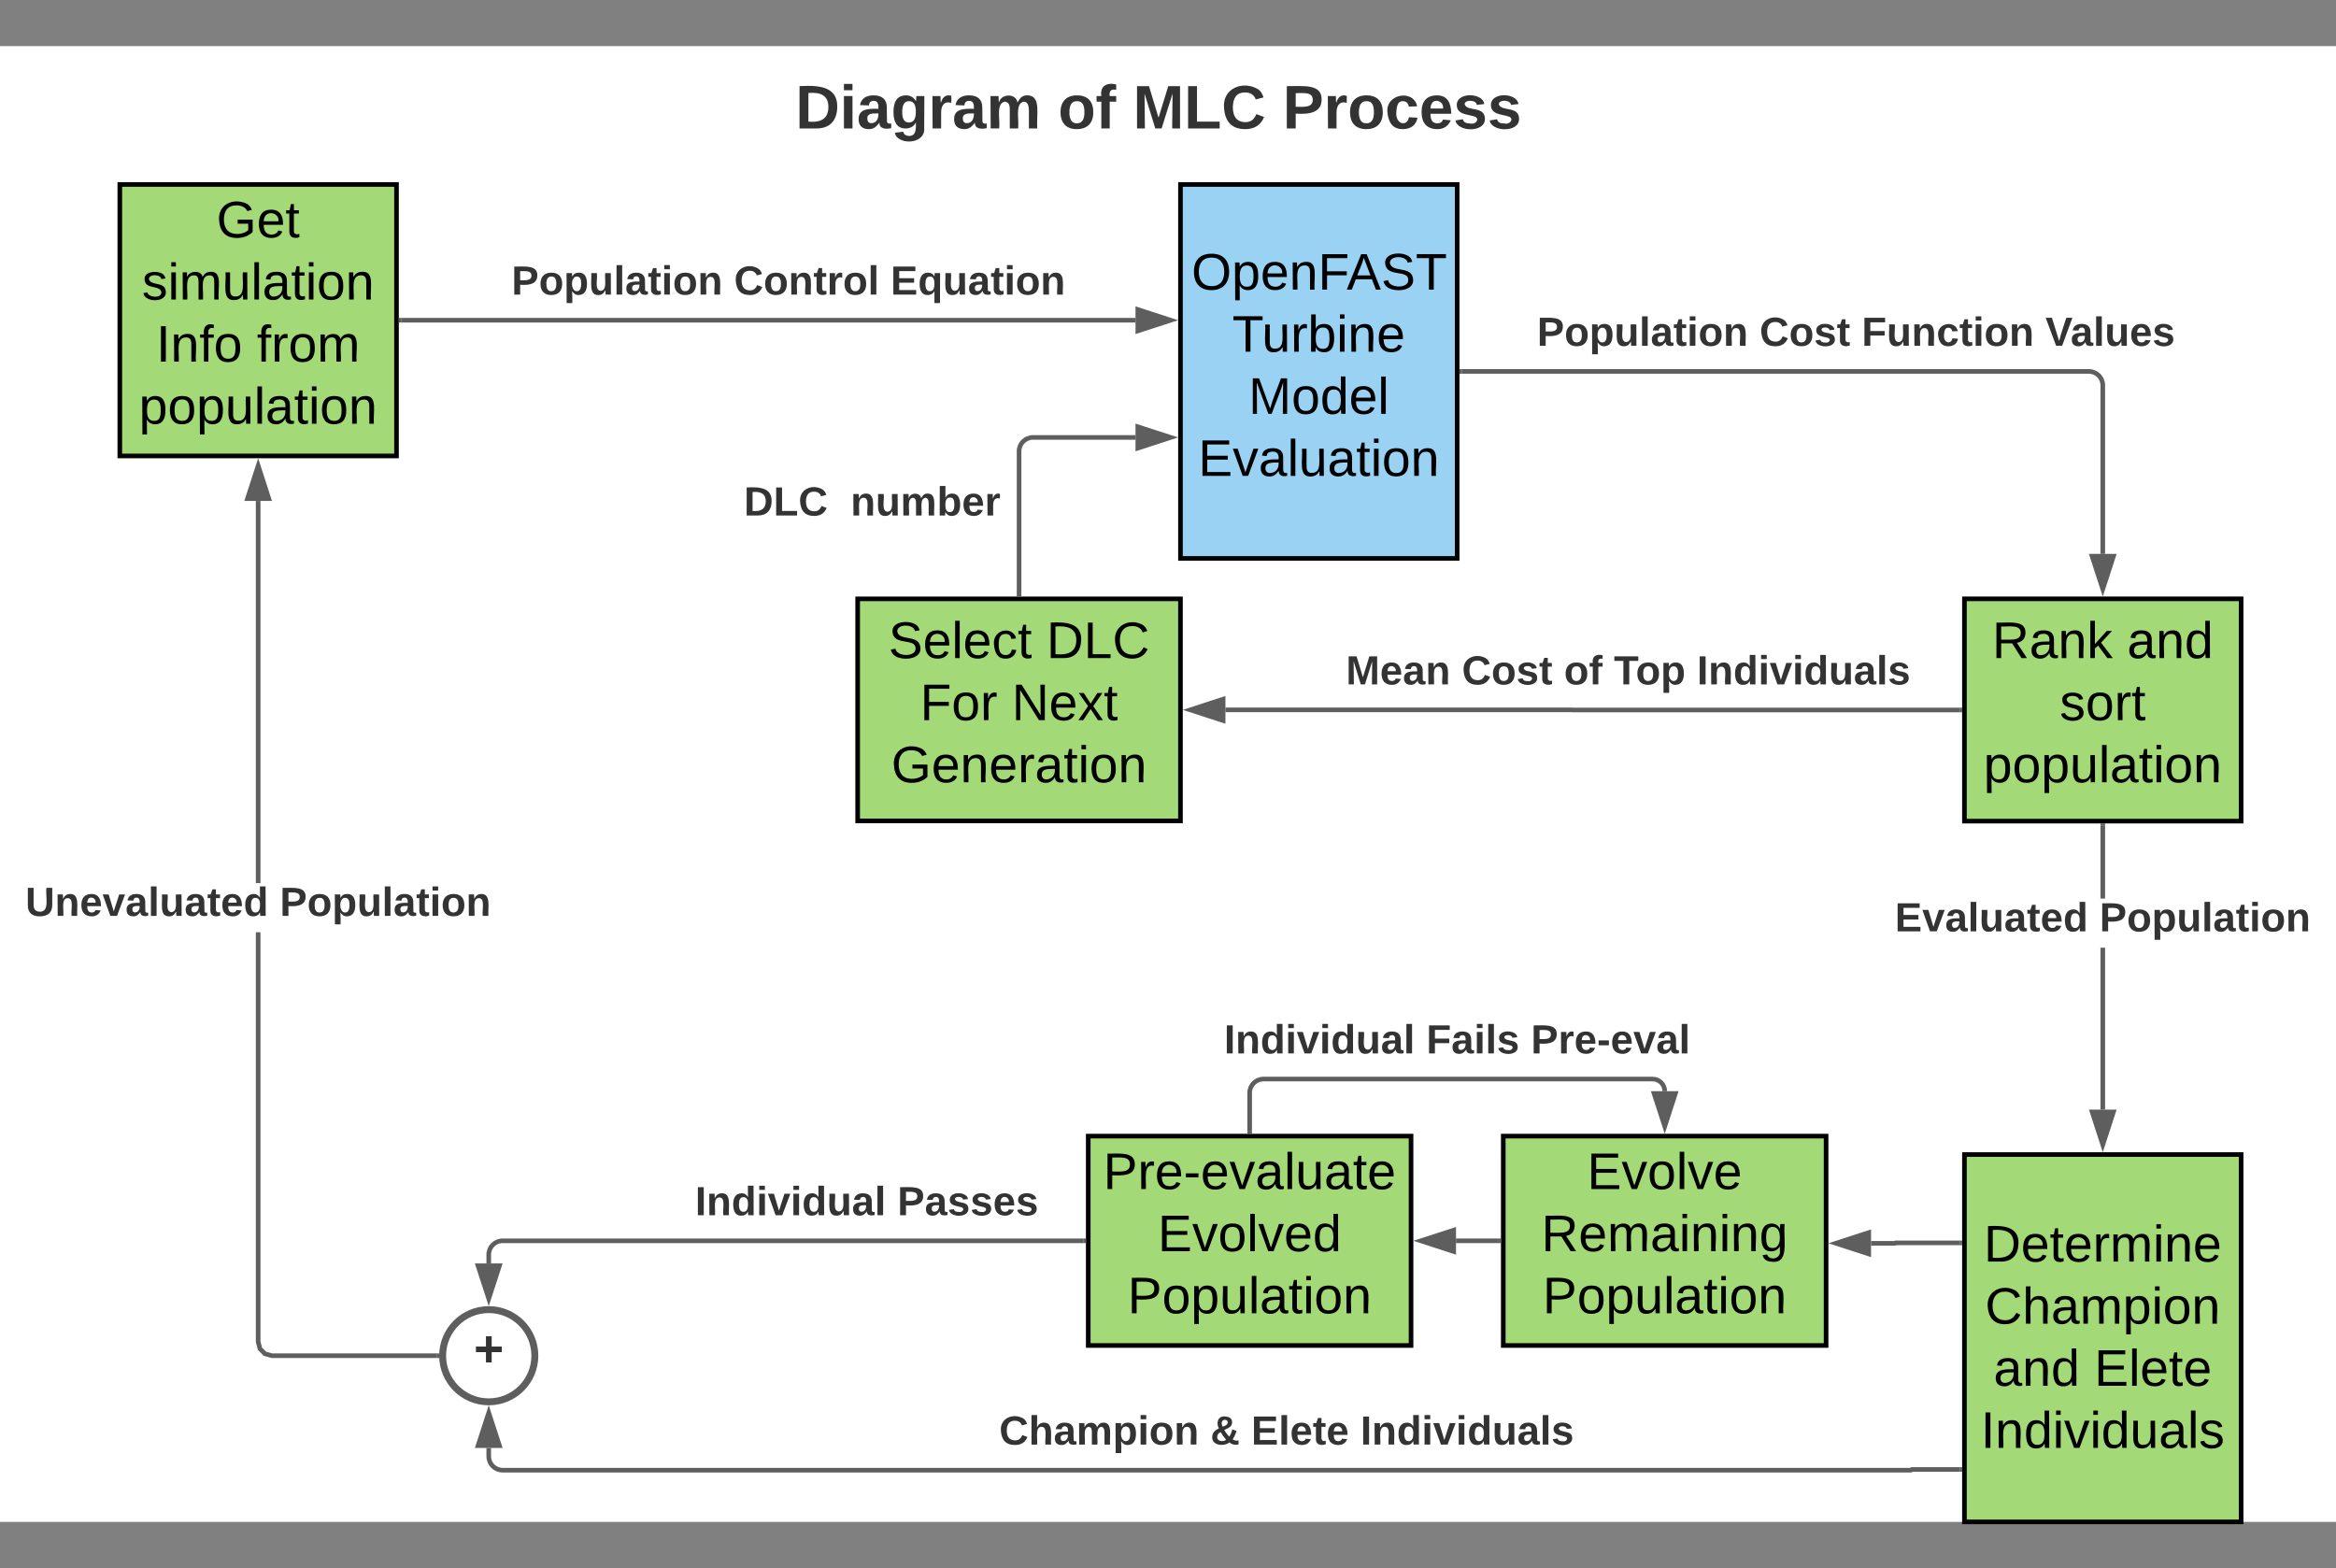 <svg xmlns="http://www.w3.org/2000/svg" xmlns:xlink="http://www.w3.org/1999/xlink" xmlns:lucid="lucid" width="1013.11" height="680"><rect width="100%" height="100%" fill="#808080" stroke="none"/><g transform="translate(-58.037 20)" lucid:page-tab-id="3d7PfR4NDRsu"><path d="M0 0h1120v640H0z" fill="#fff"/><path d="M710 472.7h140v90.8H710z" stroke="#000" stroke-width="2" fill="#a3d977"/><use xlink:href="#a" transform="matrix(1,0,0,1,715,477.714) translate(31.365 17.956)"/><use xlink:href="#b" transform="matrix(1,0,0,1,715,477.714) translate(11.507 44.889)"/><use xlink:href="#c" transform="matrix(1,0,0,1,715,477.714) translate(12.069 71.822)"/><path d="M430 239.7h140V336H430z" stroke="#000" stroke-width="2" fill="#a3d977"/><use xlink:href="#d" transform="matrix(1,0,0,1,435,244.714) translate(8.359 20.674)"/><use xlink:href="#e" transform="matrix(1,0,0,1,435,244.714) translate(76.877 20.674)"/><use xlink:href="#f" transform="matrix(1,0,0,1,435,244.714) translate(22.075 47.608)"/><use xlink:href="#g" transform="matrix(1,0,0,1,435,244.714) translate(61.852 47.608)"/><use xlink:href="#h" transform="matrix(1,0,0,1,435,244.714) translate(9.575 74.541)"/><path d="M910 239.7h120v96.4H910z" stroke="#000" stroke-width="2" fill="#a3d977"/><use xlink:href="#i" transform="matrix(1,0,0,1,915,244.714) translate(7.025 20.674)"/><use xlink:href="#j" transform="matrix(1,0,0,1,915,244.714) translate(65.568 20.674)"/><use xlink:href="#k" transform="matrix(1,0,0,1,915,244.714) translate(36.327 47.608)"/><use xlink:href="#l" transform="matrix(1,0,0,1,915,244.714) translate(3.315 74.541)"/><path d="M570 60h120v162.17H570z" stroke="#000" stroke-width="2" fill="#99d2f2"/><use xlink:href="#m" transform="matrix(1,0,0,1,575,65) translate(-0.207 40.589)"/><use xlink:href="#n" transform="matrix(1,0,0,1,575,65) translate(17.468 67.522)"/><use xlink:href="#o" transform="matrix(1,0,0,1,575,65) translate(24.513 94.456)"/><use xlink:href="#p" transform="matrix(1,0,0,1,575,65) translate(2.692 121.389)"/><path d="M110 60h120v117.73H110z" stroke="#000" stroke-width="2" fill="#a3d977"/><use xlink:href="#q" transform="matrix(1,0,0,1,115,65) translate(36.92 17.956)"/><use xlink:href="#r" transform="matrix(1,0,0,1,115,65) translate(4.625 44.889)"/><use xlink:href="#s" transform="matrix(1,0,0,1,115,65) translate(10.797 71.822)"/><use xlink:href="#t" transform="matrix(1,0,0,1,115,65) translate(54.439 71.822)"/><use xlink:href="#l" transform="matrix(1,0,0,1,115,65) translate(3.315 98.756)"/><path d="M530 472.7h140v90.8H530z" stroke="#000" stroke-width="2" fill="#a3d977"/><use xlink:href="#u" transform="matrix(1,0,0,1,535,477.714) translate(1.501 17.956)"/><use xlink:href="#v" transform="matrix(1,0,0,1,535,477.714) translate(25.13 44.889)"/><use xlink:href="#c" transform="matrix(1,0,0,1,535,477.714) translate(12.069 71.822)"/><path d="M692 141.08h272c3.3 0 6 2.7 6 6v73.13" stroke="#5e5e5e" stroke-width="2" fill="none"/><path d="M692.03 142.08H691v-2h1.03z" fill="#5e5e5e"/><path d="M970 235.48l-4.64-14.27h9.28z" stroke="#5e5e5e" stroke-width="2" fill="#5e5e5e"/><use xlink:href="#w" transform="matrix(1,0,0,1,724.665,115.752) translate(0 14.222)"/><use xlink:href="#x" transform="matrix(1,0,0,1,724.665,115.752) translate(96.494 14.222)"/><use xlink:href="#y" transform="matrix(1,0,0,1,724.665,115.752) translate(140.79 14.222)"/><use xlink:href="#z" transform="matrix(1,0,0,1,724.665,115.752) translate(220.494 14.222)"/><path d="M908 287.9H740.03c-.02 0-.03 0-.03-.02s0-.03-.03-.03H589.5" stroke="#5e5e5e" stroke-width="2" fill="none"/><path d="M909 288.9h-1.03v-2H909z" fill="#5e5e5e"/><path d="M574.24 287.85l14.26-4.64v9.28z" stroke="#5e5e5e" stroke-width="2" fill="#5e5e5e"/><use xlink:href="#A" transform="matrix(1,0,0,1,641.773,262.581) translate(0 14.222)"/><use xlink:href="#x" transform="matrix(1,0,0,1,641.773,262.581) translate(50.272 14.222)"/><use xlink:href="#B" transform="matrix(1,0,0,1,641.773,262.581) translate(94.568 14.222)"/><use xlink:href="#C" transform="matrix(1,0,0,1,641.773,262.581) translate(116.198 14.222)"/><use xlink:href="#D" transform="matrix(1,0,0,1,641.773,262.581) translate(152.247 14.222)"/><path d="M500 237.7v-62c0-3.3 2.7-6 6-6h44.5" stroke="#5e5e5e" stroke-width="2" fill="none"/><path d="M501 238.7h-2v-1h2z" fill="#5e5e5e"/><path d="M565.76 169.7l-14.26 4.65v-9.27z" stroke="#5e5e5e" stroke-width="2" fill="#5e5e5e"/><use xlink:href="#E" transform="matrix(1,0,0,1,380.691,189.333) translate(0 14.222)"/><use xlink:href="#F" transform="matrix(1,0,0,1,380.691,189.333) translate(46.272 14.222)"/><path d="M600 470.7v-16.75c0-3.32 2.7-6 6-6h168.76c2.9 0 5.27 2.35 5.27 5.26" stroke="#5e5e5e" stroke-width="2" fill="none"/><path d="M601 471.7h-2v-1h2z" fill="#5e5e5e"/><path d="M780.03 468.48l-4.64-14.27h9.26z" stroke="#5e5e5e" stroke-width="2" fill="#5e5e5e"/><use xlink:href="#G" transform="matrix(1,0,0,1,588.928,422.612) translate(0 14.222)"/><use xlink:href="#H" transform="matrix(1,0,0,1,588.928,422.612) translate(87.704 14.222)"/><use xlink:href="#I" transform="matrix(1,0,0,1,588.928,422.612) translate(133.086 14.222)"/><path d="M708 518.1h-18.5" stroke="#5e5e5e" stroke-width="2" fill="none"/><path d="M709 519.1h-1.03v-2H709z" fill="#5e5e5e"/><path d="M674.24 518.1l14.26-4.62v9.27z" stroke="#5e5e5e" stroke-width="2" fill="#5e5e5e"/><path d="M528 518.1H276c-3.3 0-6 2.7-6 6v3.83" stroke="#5e5e5e" stroke-width="2" fill="none"/><path d="M529 519.1h-1.03v-2H529z" fill="#5e5e5e"/><path d="M270 543.2l-4.64-14.27h9.28z" stroke="#5e5e5e" stroke-width="2" fill="#5e5e5e"/><use xlink:href="#G" transform="matrix(1,0,0,1,359.531,492.781) translate(0 14.222)"/><use xlink:href="#J" transform="matrix(1,0,0,1,359.531,492.781) translate(87.704 14.222)"/><path d="M910 480.7h120V640H910z" stroke="#000" stroke-width="2" fill="#a3d977"/><g><use xlink:href="#K" transform="matrix(1,0,0,1,915,485.714) translate(3.378 41.393)"/><use xlink:href="#L" transform="matrix(1,0,0,1,915,485.714) translate(3.97 68.326)"/><use xlink:href="#M" transform="matrix(1,0,0,1,915,485.714) translate(7.648 95.26)"/><use xlink:href="#N" transform="matrix(1,0,0,1,915,485.714) translate(51.29 95.26)"/><use xlink:href="#O" transform="matrix(1,0,0,1,915,485.714) translate(2.1 122.193)"/></g><path d="M971 461.2h-2V391h2zm0-91.52h-2V338.1h2z" fill="#5e5e5e"/><path d="M971 338.14h-2v-1.03h2zM970 476.48l-4.64-14.27h9.28z" fill="#5e5e5e"/><path d="M970 479.7l-6-18.5h12zm-3.26-16.5l3.26 10.04 3.26-10.03z" fill="#5e5e5e"/><g><use xlink:href="#P" transform="matrix(1,0,0,1,879.852,369.679) translate(0 14.222)"/><use xlink:href="#Q" transform="matrix(1,0,0,1,879.852,369.679) translate(88.741 14.222)"/></g><path d="M908 519h-27.9c-.06 0-.1.03-.1.08s-.04.1-.1.1h-10.4" stroke="#5e5e5e" stroke-width="2" fill="none"/><path d="M909 520h-1.03v-2H909z" fill="#5e5e5e"/><path d="M854.24 519.17l14.26-4.63v9.27z" stroke="#5e5e5e" stroke-width="2" fill="#5e5e5e"/><path d="M908 617.26h-20.84c-.1 0-.16.07-.16.16 0 .1-.07.16-.16.16H276c-3.3 0-6-2.7-6-6v-3.64" stroke="#5e5e5e" stroke-width="2" fill="none"/><path d="M909 618.26h-1.03v-2H909z" fill="#5e5e5e"/><path d="M270 592.67l4.64 14.27h-9.28z" stroke="#5e5e5e" stroke-width="2" fill="#5e5e5e"/><g><use xlink:href="#R" transform="matrix(1,0,0,1,491.379,592.245) translate(0 14.222)"/><use xlink:href="#S" transform="matrix(1,0,0,1,491.379,592.245) translate(91.605 14.222)"/><use xlink:href="#T" transform="matrix(1,0,0,1,491.379,592.245) translate(109.333 14.222)"/><use xlink:href="#D" transform="matrix(1,0,0,1,491.379,592.245) translate(156.691 14.222)"/></g><path d="M290 567.94c0 11.04-8.95 20-20 20s-20-8.96-20-20c0-11.05 8.95-20 20-20s20 8.95 20 20z" stroke="#5e5e5e" stroke-width="3" fill="#fff"/><g><use xlink:href="#U" transform="matrix(1,0,0,1,255,552.936) translate(8.524 19.653)"/></g><path d="M171 561.8l.7 2.65 1.8 1.77 2.63.72h71.37v2h-71.63l-3.42-.93-2.53-2.52-.92-3.4V384.3h2zm0-198.82h-2V197.24h2z" fill="#5e5e5e"/><path d="M248.5 567.87l.03 1.07h-1.06v-2h1.14zM174.64 196.24h-9.28l4.64-14.27z" fill="#5e5e5e"/><path d="M176 197.24h-12l6-18.5zm-9.26-2h6.52L170 185.2z" fill="#5e5e5e"/><g><use xlink:href="#V" transform="matrix(1,0,0,1,69.037,362.976) translate(0 14.222)"/><use xlink:href="#Q" transform="matrix(1,0,0,1,69.037,362.976) translate(110.37 14.222)"/></g><path d="M232 118.87h318.5" stroke="#5e5e5e" stroke-width="2" fill="none"/><path d="M232.03 119.87H231v-2h1.03z" fill="#5e5e5e"/><path d="M565.76 118.87l-14.26 4.63v-9.27z" stroke="#5e5e5e" stroke-width="2" fill="#5e5e5e"/><g><use xlink:href="#w" transform="matrix(1,0,0,1,279.901,93.533) translate(0 14.222)"/><use xlink:href="#W" transform="matrix(1,0,0,1,279.901,93.533) translate(96.494 14.222)"/><use xlink:href="#X" transform="matrix(1,0,0,1,279.901,93.533) translate(164.395 14.222)"/></g><path d="M140 6c0-3.3 2.7-6 6-6h828c3.3 0 6 2.7 6 6v48c0 3.3-2.7 6-6 6H146c-3.3 0-6-2.7-6-6z" stroke="#000" stroke-opacity="0" stroke-width="3" fill="#fff" fill-opacity="0"/><g><use xlink:href="#Y" transform="matrix(1,0,0,1,145,5) translate(258.019 30.708)"/><use xlink:href="#Z" transform="matrix(1,0,0,1,145,5) translate(371.944 30.708)"/><use xlink:href="#aa" transform="matrix(1,0,0,1,145,5) translate(404.389 30.708)"/><use xlink:href="#ab" transform="matrix(1,0,0,1,145,5) translate(469.352 30.708)"/></g><defs><path d="M30 0v-248h187v28H63v79h144v27H63v87h162V0H30" id="ac"/><path d="M108 0H70L1-190h34L89-25l56-165h34" id="ad"/><path d="M100-194c62-1 85 37 85 99 1 63-27 99-86 99S16-35 15-95c0-66 28-99 85-99zM99-20c44 1 53-31 53-75 0-43-8-75-51-75s-53 32-53 75 10 74 51 75" id="ae"/><path d="M24 0v-261h32V0H24" id="af"/><path d="M100-194c63 0 86 42 84 106H49c0 40 14 67 53 68 26 1 43-12 49-29l28 8c-11 28-37 45-77 45C44 4 14-33 15-96c1-61 26-98 85-98zm52 81c6-60-76-77-97-28-3 7-6 17-6 28h103" id="ag"/><g id="a"><use transform="matrix(0.062,0,0,0.062,0,0)" xlink:href="#ac"/><use transform="matrix(0.062,0,0,0.062,14.963,0)" xlink:href="#ad"/><use transform="matrix(0.062,0,0,0.062,26.185,0)" xlink:href="#ae"/><use transform="matrix(0.062,0,0,0.062,38.654,0)" xlink:href="#af"/><use transform="matrix(0.062,0,0,0.062,43.58,0)" xlink:href="#ad"/><use transform="matrix(0.062,0,0,0.062,54.802,0)" xlink:href="#ag"/></g><path d="M233-177c-1 41-23 64-60 70L243 0h-38l-65-103H63V0H30v-248c88 3 205-21 203 71zM63-129c60-2 137 13 137-47 0-61-80-42-137-45v92" id="ah"/><path d="M210-169c-67 3-38 105-44 169h-31v-121c0-29-5-50-35-48C34-165 62-65 56 0H25l-1-190h30c1 10-1 24 2 32 10-44 99-50 107 0 11-21 27-35 58-36 85-2 47 119 55 194h-31v-121c0-29-5-49-35-48" id="ai"/><path d="M141-36C126-15 110 5 73 4 37 3 15-17 15-53c-1-64 63-63 125-63 3-35-9-54-41-54-24 1-41 7-42 31l-33-3c5-37 33-52 76-52 45 0 72 20 72 64v82c-1 20 7 32 28 27v20c-31 9-61-2-59-35zM48-53c0 20 12 33 32 33 41-3 63-29 60-74-43 2-92-5-92 41" id="aj"/><path d="M24-231v-30h32v30H24zM24 0v-190h32V0H24" id="ak"/><path d="M117-194c89-4 53 116 60 194h-32v-121c0-31-8-49-39-48C34-167 62-67 57 0H25l-1-190h30c1 10-1 24 2 32 11-22 29-35 61-36" id="al"/><path d="M177-190C167-65 218 103 67 71c-23-6-38-20-44-43l32-5c15 47 100 32 89-28v-30C133-14 115 1 83 1 29 1 15-40 15-95c0-56 16-97 71-98 29-1 48 16 59 35 1-10 0-23 2-32h30zM94-22c36 0 50-32 50-73 0-42-14-75-50-75-39 0-46 34-46 75s6 73 46 73" id="am"/><g id="b"><use transform="matrix(0.062,0,0,0.062,0,0)" xlink:href="#ah"/><use transform="matrix(0.062,0,0,0.062,16.148,0)" xlink:href="#ag"/><use transform="matrix(0.062,0,0,0.062,28.617,0)" xlink:href="#ai"/><use transform="matrix(0.062,0,0,0.062,47.258,0)" xlink:href="#aj"/><use transform="matrix(0.062,0,0,0.062,59.727,0)" xlink:href="#ak"/><use transform="matrix(0.062,0,0,0.062,64.652,0)" xlink:href="#al"/><use transform="matrix(0.062,0,0,0.062,77.122,0)" xlink:href="#ak"/><use transform="matrix(0.062,0,0,0.062,82.047,0)" xlink:href="#al"/><use transform="matrix(0.062,0,0,0.062,94.516,0)" xlink:href="#am"/></g><path d="M30-248c87 1 191-15 191 75 0 78-77 80-158 76V0H30v-248zm33 125c57 0 124 11 124-50 0-59-68-47-124-48v98" id="an"/><path d="M115-194c55 1 70 41 70 98S169 2 115 4C84 4 66-9 55-30l1 105H24l-1-265h31l2 30c10-21 28-34 59-34zm-8 174c40 0 45-34 45-75s-6-73-45-74c-42 0-51 32-51 76 0 43 10 73 51 73" id="ao"/><path d="M84 4C-5 8 30-112 23-190h32v120c0 31 7 50 39 49 72-2 45-101 50-169h31l1 190h-30c-1-10 1-25-2-33-11 22-28 36-60 37" id="ap"/><path d="M59-47c-2 24 18 29 38 22v24C64 9 27 4 27-40v-127H5v-23h24l9-43h21v43h35v23H59v120" id="aq"/><g id="c"><use transform="matrix(0.062,0,0,0.062,0,0)" xlink:href="#an"/><use transform="matrix(0.062,0,0,0.062,14.963,0)" xlink:href="#ae"/><use transform="matrix(0.062,0,0,0.062,27.432,0)" xlink:href="#ao"/><use transform="matrix(0.062,0,0,0.062,39.901,0)" xlink:href="#ap"/><use transform="matrix(0.062,0,0,0.062,52.37,0)" xlink:href="#af"/><use transform="matrix(0.062,0,0,0.062,57.296,0)" xlink:href="#aj"/><use transform="matrix(0.062,0,0,0.062,69.765,0)" xlink:href="#aq"/><use transform="matrix(0.062,0,0,0.062,75.999,0)" xlink:href="#ak"/><use transform="matrix(0.062,0,0,0.062,80.925,0)" xlink:href="#ae"/><use transform="matrix(0.062,0,0,0.062,93.394,0)" xlink:href="#al"/></g><path d="M185-189c-5-48-123-54-124 2 14 75 158 14 163 119 3 78-121 87-175 55-17-10-28-26-33-46l33-7c5 56 141 63 141-1 0-78-155-14-162-118-5-82 145-84 179-34 5 7 8 16 11 25" id="ar"/><path d="M96-169c-40 0-48 33-48 73s9 75 48 75c24 0 41-14 43-38l32 2c-6 37-31 61-74 61-59 0-76-41-82-99-10-93 101-131 147-64 4 7 5 14 7 22l-32 3c-4-21-16-35-41-35" id="as"/><g id="d"><use transform="matrix(0.062,0,0,0.062,0,0)" xlink:href="#ar"/><use transform="matrix(0.062,0,0,0.062,14.963,0)" xlink:href="#ag"/><use transform="matrix(0.062,0,0,0.062,27.432,0)" xlink:href="#af"/><use transform="matrix(0.062,0,0,0.062,32.357,0)" xlink:href="#ag"/><use transform="matrix(0.062,0,0,0.062,44.827,0)" xlink:href="#as"/><use transform="matrix(0.062,0,0,0.062,56.049,0)" xlink:href="#aq"/></g><path d="M30-248c118-7 216 8 213 122C240-48 200 0 122 0H30v-248zM63-27c89 8 146-16 146-99s-60-101-146-95v194" id="at"/><path d="M30 0v-248h33v221h125V0H30" id="au"/><path d="M212-179c-10-28-35-45-73-45-59 0-87 40-87 99 0 60 29 101 89 101 43 0 62-24 78-52l27 14C228-24 195 4 139 4 59 4 22-46 18-125c-6-104 99-153 187-111 19 9 31 26 39 46" id="av"/><g id="e"><use transform="matrix(0.062,0,0,0.062,0,0)" xlink:href="#at"/><use transform="matrix(0.062,0,0,0.062,16.148,0)" xlink:href="#au"/><use transform="matrix(0.062,0,0,0.062,28.617,0)" xlink:href="#av"/></g><path d="M63-220v92h138v28H63V0H30v-248h175v28H63" id="aw"/><path d="M114-163C36-179 61-72 57 0H25l-1-190h30c1 12-1 29 2 39 6-27 23-49 58-41v29" id="ax"/><g id="f"><use transform="matrix(0.062,0,0,0.062,0,0)" xlink:href="#aw"/><use transform="matrix(0.062,0,0,0.062,13.654,0)" xlink:href="#ae"/><use transform="matrix(0.062,0,0,0.062,26.123,0)" xlink:href="#ax"/></g><path d="M190 0L58-211 59 0H30v-248h39L202-35l-2-213h31V0h-41" id="ay"/><path d="M141 0L90-78 38 0H4l68-98-65-92h35l48 74 47-74h35l-64 92 68 98h-35" id="az"/><g id="g"><use transform="matrix(0.062,0,0,0.062,0,0)" xlink:href="#ay"/><use transform="matrix(0.062,0,0,0.062,16.148,0)" xlink:href="#ag"/><use transform="matrix(0.062,0,0,0.062,28.617,0)" xlink:href="#az"/><use transform="matrix(0.062,0,0,0.062,39.839,0)" xlink:href="#aq"/></g><path d="M143 4C61 4 22-44 18-125c-5-107 100-154 193-111 17 8 29 25 37 43l-32 9c-13-25-37-40-76-40-61 0-88 39-88 99 0 61 29 100 91 101 35 0 62-11 79-27v-45h-74v-28h105v86C228-13 192 4 143 4" id="aA"/><g id="h"><use transform="matrix(0.062,0,0,0.062,0,0)" xlink:href="#aA"/><use transform="matrix(0.062,0,0,0.062,17.457,0)" xlink:href="#ag"/><use transform="matrix(0.062,0,0,0.062,29.926,0)" xlink:href="#al"/><use transform="matrix(0.062,0,0,0.062,42.395,0)" xlink:href="#ag"/><use transform="matrix(0.062,0,0,0.062,54.864,0)" xlink:href="#ax"/><use transform="matrix(0.062,0,0,0.062,62.283,0)" xlink:href="#aj"/><use transform="matrix(0.062,0,0,0.062,74.752,0)" xlink:href="#aq"/><use transform="matrix(0.062,0,0,0.062,80.987,0)" xlink:href="#ak"/><use transform="matrix(0.062,0,0,0.062,85.912,0)" xlink:href="#ae"/><use transform="matrix(0.062,0,0,0.062,98.381,0)" xlink:href="#al"/></g><path d="M143 0L79-87 56-68V0H24v-261h32v163l83-92h37l-77 82L181 0h-38" id="aB"/><g id="i"><use transform="matrix(0.062,0,0,0.062,0,0)" xlink:href="#ah"/><use transform="matrix(0.062,0,0,0.062,16.148,0)" xlink:href="#aj"/><use transform="matrix(0.062,0,0,0.062,28.617,0)" xlink:href="#al"/><use transform="matrix(0.062,0,0,0.062,41.086,0)" xlink:href="#aB"/></g><path d="M85-194c31 0 48 13 60 33l-1-100h32l1 261h-30c-2-10 0-23-3-31C134-8 116 4 85 4 32 4 16-35 15-94c0-66 23-100 70-100zm9 24c-40 0-46 34-46 75 0 40 6 74 45 74 42 0 51-32 51-76 0-42-9-74-50-73" id="aC"/><g id="j"><use transform="matrix(0.062,0,0,0.062,0,0)" xlink:href="#aj"/><use transform="matrix(0.062,0,0,0.062,12.469,0)" xlink:href="#al"/><use transform="matrix(0.062,0,0,0.062,24.938,0)" xlink:href="#aC"/></g><path d="M135-143c-3-34-86-38-87 0 15 53 115 12 119 90S17 21 10-45l28-5c4 36 97 45 98 0-10-56-113-15-118-90-4-57 82-63 122-42 12 7 21 19 24 35" id="aD"/><g id="k"><use transform="matrix(0.062,0,0,0.062,0,0)" xlink:href="#aD"/><use transform="matrix(0.062,0,0,0.062,11.222,0)" xlink:href="#ae"/><use transform="matrix(0.062,0,0,0.062,23.691,0)" xlink:href="#ax"/><use transform="matrix(0.062,0,0,0.062,31.11,0)" xlink:href="#aq"/></g><g id="l"><use transform="matrix(0.062,0,0,0.062,0,0)" xlink:href="#ao"/><use transform="matrix(0.062,0,0,0.062,12.469,0)" xlink:href="#ae"/><use transform="matrix(0.062,0,0,0.062,24.938,0)" xlink:href="#ao"/><use transform="matrix(0.062,0,0,0.062,37.407,0)" xlink:href="#ap"/><use transform="matrix(0.062,0,0,0.062,49.877,0)" xlink:href="#af"/><use transform="matrix(0.062,0,0,0.062,54.802,0)" xlink:href="#aj"/><use transform="matrix(0.062,0,0,0.062,67.271,0)" xlink:href="#aq"/><use transform="matrix(0.062,0,0,0.062,73.506,0)" xlink:href="#ak"/><use transform="matrix(0.062,0,0,0.062,78.431,0)" xlink:href="#ae"/><use transform="matrix(0.062,0,0,0.062,90.9,0)" xlink:href="#al"/></g><path d="M140-251c81 0 123 46 123 126C263-46 219 4 140 4 59 4 17-45 17-125s42-126 123-126zm0 227c63 0 89-41 89-101s-29-99-89-99c-61 0-89 39-89 99S79-25 140-24" id="aE"/><path d="M205 0l-28-72H64L36 0H1l101-248h38L239 0h-34zm-38-99l-47-123c-12 45-31 82-46 123h93" id="aF"/><path d="M127-220V0H93v-220H8v-28h204v28h-85" id="aG"/><g id="m"><use transform="matrix(0.062,0,0,0.062,0,0)" xlink:href="#aE"/><use transform="matrix(0.062,0,0,0.062,17.457,0)" xlink:href="#ao"/><use transform="matrix(0.062,0,0,0.062,29.926,0)" xlink:href="#ag"/><use transform="matrix(0.062,0,0,0.062,42.395,0)" xlink:href="#al"/><use transform="matrix(0.062,0,0,0.062,54.864,0)" xlink:href="#aw"/><use transform="matrix(0.062,0,0,0.062,67.271,0)" xlink:href="#aF"/><use transform="matrix(0.062,0,0,0.062,82.234,0)" xlink:href="#ar"/><use transform="matrix(0.062,0,0,0.062,97.197,0)" xlink:href="#aG"/></g><path d="M115-194c53 0 69 39 70 98 0 66-23 100-70 100C84 3 66-7 56-30L54 0H23l1-261h32v101c10-23 28-34 59-34zm-8 174c40 0 45-34 45-75 0-40-5-75-45-74-42 0-51 32-51 76 0 43 10 73 51 73" id="aH"/><g id="n"><use transform="matrix(0.062,0,0,0.062,0,0)" xlink:href="#aG"/><use transform="matrix(0.062,0,0,0.062,12.843,0)" xlink:href="#ap"/><use transform="matrix(0.062,0,0,0.062,25.312,0)" xlink:href="#ax"/><use transform="matrix(0.062,0,0,0.062,32.731,0)" xlink:href="#aH"/><use transform="matrix(0.062,0,0,0.062,45.201,0)" xlink:href="#ak"/><use transform="matrix(0.062,0,0,0.062,50.126,0)" xlink:href="#al"/><use transform="matrix(0.062,0,0,0.062,62.595,0)" xlink:href="#ag"/></g><path d="M240 0l2-218c-23 76-54 145-80 218h-23L58-218 59 0H30v-248h44l77 211c21-75 51-140 76-211h43V0h-30" id="aI"/><g id="o"><use transform="matrix(0.062,0,0,0.062,0,0)" xlink:href="#aI"/><use transform="matrix(0.062,0,0,0.062,18.641,0)" xlink:href="#ae"/><use transform="matrix(0.062,0,0,0.062,31.11,0)" xlink:href="#aC"/><use transform="matrix(0.062,0,0,0.062,43.58,0)" xlink:href="#ag"/><use transform="matrix(0.062,0,0,0.062,56.049,0)" xlink:href="#af"/></g><g id="p"><use transform="matrix(0.062,0,0,0.062,0,0)" xlink:href="#ac"/><use transform="matrix(0.062,0,0,0.062,14.963,0)" xlink:href="#ad"/><use transform="matrix(0.062,0,0,0.062,26.185,0)" xlink:href="#aj"/><use transform="matrix(0.062,0,0,0.062,38.654,0)" xlink:href="#af"/><use transform="matrix(0.062,0,0,0.062,43.58,0)" xlink:href="#ap"/><use transform="matrix(0.062,0,0,0.062,56.049,0)" xlink:href="#aj"/><use transform="matrix(0.062,0,0,0.062,68.518,0)" xlink:href="#aq"/><use transform="matrix(0.062,0,0,0.062,74.752,0)" xlink:href="#ak"/><use transform="matrix(0.062,0,0,0.062,79.678,0)" xlink:href="#ae"/><use transform="matrix(0.062,0,0,0.062,92.147,0)" xlink:href="#al"/></g><g id="q"><use transform="matrix(0.062,0,0,0.062,0,0)" xlink:href="#aA"/><use transform="matrix(0.062,0,0,0.062,17.457,0)" xlink:href="#ag"/><use transform="matrix(0.062,0,0,0.062,29.926,0)" xlink:href="#aq"/></g><g id="r"><use transform="matrix(0.062,0,0,0.062,0,0)" xlink:href="#aD"/><use transform="matrix(0.062,0,0,0.062,11.222,0)" xlink:href="#ak"/><use transform="matrix(0.062,0,0,0.062,16.148,0)" xlink:href="#ai"/><use transform="matrix(0.062,0,0,0.062,34.789,0)" xlink:href="#ap"/><use transform="matrix(0.062,0,0,0.062,47.258,0)" xlink:href="#af"/><use transform="matrix(0.062,0,0,0.062,52.183,0)" xlink:href="#aj"/><use transform="matrix(0.062,0,0,0.062,64.652,0)" xlink:href="#aq"/><use transform="matrix(0.062,0,0,0.062,70.887,0)" xlink:href="#ak"/><use transform="matrix(0.062,0,0,0.062,75.812,0)" xlink:href="#ae"/><use transform="matrix(0.062,0,0,0.062,88.281,0)" xlink:href="#al"/></g><path d="M33 0v-248h34V0H33" id="aJ"/><path d="M101-234c-31-9-42 10-38 44h38v23H63V0H32v-167H5v-23h27c-7-52 17-82 69-68v24" id="aK"/><g id="s"><use transform="matrix(0.062,0,0,0.062,0,0)" xlink:href="#aJ"/><use transform="matrix(0.062,0,0,0.062,6.235,0)" xlink:href="#al"/><use transform="matrix(0.062,0,0,0.062,18.704,0)" xlink:href="#aK"/><use transform="matrix(0.062,0,0,0.062,24.938,0)" xlink:href="#ae"/></g><g id="t"><use transform="matrix(0.062,0,0,0.062,0,0)" xlink:href="#aK"/><use transform="matrix(0.062,0,0,0.062,6.235,0)" xlink:href="#ax"/><use transform="matrix(0.062,0,0,0.062,13.654,0)" xlink:href="#ae"/><use transform="matrix(0.062,0,0,0.062,26.123,0)" xlink:href="#ai"/></g><path d="M16-82v-28h88v28H16" id="aL"/><g id="u"><use transform="matrix(0.062,0,0,0.062,0,0)" xlink:href="#an"/><use transform="matrix(0.062,0,0,0.062,14.963,0)" xlink:href="#ax"/><use transform="matrix(0.062,0,0,0.062,22.382,0)" xlink:href="#ag"/><use transform="matrix(0.062,0,0,0.062,34.851,0)" xlink:href="#aL"/><use transform="matrix(0.062,0,0,0.062,42.27,0)" xlink:href="#ag"/><use transform="matrix(0.062,0,0,0.062,54.74,0)" xlink:href="#ad"/><use transform="matrix(0.062,0,0,0.062,65.962,0)" xlink:href="#aj"/><use transform="matrix(0.062,0,0,0.062,78.431,0)" xlink:href="#af"/><use transform="matrix(0.062,0,0,0.062,83.356,0)" xlink:href="#ap"/><use transform="matrix(0.062,0,0,0.062,95.825,0)" xlink:href="#aj"/><use transform="matrix(0.062,0,0,0.062,108.294,0)" xlink:href="#aq"/><use transform="matrix(0.062,0,0,0.062,114.529,0)" xlink:href="#ag"/></g><g id="v"><use transform="matrix(0.062,0,0,0.062,0,0)" xlink:href="#ac"/><use transform="matrix(0.062,0,0,0.062,14.963,0)" xlink:href="#ad"/><use transform="matrix(0.062,0,0,0.062,26.185,0)" xlink:href="#ae"/><use transform="matrix(0.062,0,0,0.062,38.654,0)" xlink:href="#af"/><use transform="matrix(0.062,0,0,0.062,43.58,0)" xlink:href="#ad"/><use transform="matrix(0.062,0,0,0.062,54.802,0)" xlink:href="#ag"/><use transform="matrix(0.062,0,0,0.062,67.271,0)" xlink:href="#aC"/></g><path fill="#333" d="M24-248c93 1 206-16 204 79-1 75-69 88-152 82V0H24v-248zm52 121c47 0 100 7 100-41 0-47-54-39-100-39v80" id="aM"/><path fill="#333" d="M110-194c64 0 96 36 96 99 0 64-35 99-97 99-61 0-95-36-95-99 0-62 34-99 96-99zm-1 164c35 0 45-28 45-65 0-40-10-65-43-65-34 0-45 26-45 65 0 36 10 65 43 65" id="aN"/><path fill="#333" d="M135-194c53 0 70 44 70 98 0 56-19 98-73 100-31 1-45-17-59-34 3 33 2 69 2 105H25l-1-265h48c2 10 0 23 3 31 11-24 29-35 60-35zM114-30c33 0 39-31 40-66 0-38-9-64-40-64-56 0-55 130 0 130" id="aO"/><path fill="#333" d="M85 4C-2 5 27-109 22-190h50c7 57-23 150 33 157 60-5 35-97 40-157h50l1 190h-47c-2-12 1-28-3-38-12 25-28 42-61 42" id="aP"/><path fill="#333" d="M25 0v-261h50V0H25" id="aQ"/><path fill="#333" d="M133-34C117-15 103 5 69 4 32 3 11-16 11-54c-1-60 55-63 116-61 1-26-3-47-28-47-18 1-26 9-28 27l-52-2c7-38 36-58 82-57s74 22 75 68l1 82c-1 14 12 18 25 15v27c-30 8-71 5-69-32zm-48 3c29 0 43-24 42-57-32 0-66-3-65 30 0 17 8 27 23 27" id="aR"/><path fill="#333" d="M115-3C79 11 28 4 28-45v-112H4v-33h27l15-45h31v45h36v33H77v99c-1 23 16 31 38 25v30" id="aS"/><path fill="#333" d="M25-224v-37h50v37H25zM25 0v-190h50V0H25" id="aT"/><path fill="#333" d="M135-194c87-1 58 113 63 194h-50c-7-57 23-157-34-157-59 0-34 97-39 157H25l-1-190h47c2 12-1 28 3 38 12-26 28-41 61-42" id="aU"/><g id="w"><use transform="matrix(0.049,0,0,0.049,0,0)" xlink:href="#aM"/><use transform="matrix(0.049,0,0,0.049,11.852,0)" xlink:href="#aN"/><use transform="matrix(0.049,0,0,0.049,22.667,0)" xlink:href="#aO"/><use transform="matrix(0.049,0,0,0.049,33.481,0)" xlink:href="#aP"/><use transform="matrix(0.049,0,0,0.049,44.296,0)" xlink:href="#aQ"/><use transform="matrix(0.049,0,0,0.049,49.235,0)" xlink:href="#aR"/><use transform="matrix(0.049,0,0,0.049,59.111,0)" xlink:href="#aS"/><use transform="matrix(0.049,0,0,0.049,64.988,0)" xlink:href="#aT"/><use transform="matrix(0.049,0,0,0.049,69.926,0)" xlink:href="#aN"/><use transform="matrix(0.049,0,0,0.049,80.741,0)" xlink:href="#aU"/></g><path fill="#333" d="M67-125c0 53 21 87 73 88 37 1 54-22 65-47l45 17C233-25 199 4 140 4 58 4 20-42 15-125 8-235 124-281 211-232c18 10 29 29 36 50l-46 12c-8-25-30-41-62-41-52 0-71 34-72 86" id="aV"/><path fill="#333" d="M137-138c1-29-70-34-71-4 15 46 118 7 119 86 1 83-164 76-172 9l43-7c4 19 20 25 44 25 33 8 57-30 24-41C81-84 22-81 20-136c-2-80 154-74 161-7" id="aW"/><g id="x"><use transform="matrix(0.049,0,0,0.049,0,0)" xlink:href="#aV"/><use transform="matrix(0.049,0,0,0.049,12.79,0)" xlink:href="#aN"/><use transform="matrix(0.049,0,0,0.049,23.605,0)" xlink:href="#aW"/><use transform="matrix(0.049,0,0,0.049,33.481,0)" xlink:href="#aS"/></g><path fill="#333" d="M76-208v77h127v40H76V0H24v-248h183v40H76" id="aX"/><path fill="#333" d="M190-63c-7 42-38 67-86 67-59 0-84-38-90-98-12-110 154-137 174-36l-49 2c-2-19-15-32-35-32-30 0-35 28-38 64-6 74 65 87 74 30" id="aY"/><g id="y"><use transform="matrix(0.049,0,0,0.049,0,0)" xlink:href="#aX"/><use transform="matrix(0.049,0,0,0.049,10.815,0)" xlink:href="#aP"/><use transform="matrix(0.049,0,0,0.049,21.63,0)" xlink:href="#aU"/><use transform="matrix(0.049,0,0,0.049,32.444,0)" xlink:href="#aY"/><use transform="matrix(0.049,0,0,0.049,42.321,0)" xlink:href="#aS"/><use transform="matrix(0.049,0,0,0.049,48.198,0)" xlink:href="#aT"/><use transform="matrix(0.049,0,0,0.049,53.136,0)" xlink:href="#aN"/><use transform="matrix(0.049,0,0,0.049,63.951,0)" xlink:href="#aU"/></g><path fill="#333" d="M147 0H94L2-248h55l64 206c17-72 42-137 63-206h54" id="aZ"/><path fill="#333" d="M185-48c-13 30-37 53-82 52C43 2 14-33 14-96s30-98 90-98c62 0 83 45 84 108H66c0 31 8 55 39 56 18 0 30-7 34-22zm-45-69c5-46-57-63-70-21-2 6-4 13-4 21h74" id="ba"/><g id="z"><use transform="matrix(0.049,0,0,0.049,0,0)" xlink:href="#aZ"/><use transform="matrix(0.049,0,0,0.049,10.864,0)" xlink:href="#aR"/><use transform="matrix(0.049,0,0,0.049,20.741,0)" xlink:href="#aQ"/><use transform="matrix(0.049,0,0,0.049,25.679,0)" xlink:href="#aP"/><use transform="matrix(0.049,0,0,0.049,36.494,0)" xlink:href="#ba"/><use transform="matrix(0.049,0,0,0.049,46.37,0)" xlink:href="#aW"/></g><path fill="#333" d="M230 0l2-204L168 0h-37L68-204 70 0H24v-248h70l56 185 57-185h69V0h-46" id="bb"/><g id="A"><use transform="matrix(0.049,0,0,0.049,0,0)" xlink:href="#bb"/><use transform="matrix(0.049,0,0,0.049,14.765,0)" xlink:href="#ba"/><use transform="matrix(0.049,0,0,0.049,24.642,0)" xlink:href="#aR"/><use transform="matrix(0.049,0,0,0.049,34.519,0)" xlink:href="#aU"/></g><path fill="#333" d="M121-226c-27-7-43 5-38 36h38v33H83V0H34v-157H6v-33h28c-9-59 32-81 87-68v32" id="bc"/><g id="B"><use transform="matrix(0.049,0,0,0.049,0,0)" xlink:href="#aN"/><use transform="matrix(0.049,0,0,0.049,10.815,0)" xlink:href="#bc"/></g><path fill="#333" d="M136-208V0H84v-208H4v-40h212v40h-80" id="bd"/><g id="C"><use transform="matrix(0.049,0,0,0.049,0,0)" xlink:href="#bd"/><use transform="matrix(0.049,0,0,0.049,9.481,0)" xlink:href="#aN"/><use transform="matrix(0.049,0,0,0.049,20.296,0)" xlink:href="#aO"/></g><path fill="#333" d="M24 0v-248h52V0H24" id="be"/><path fill="#333" d="M88-194c31-1 46 15 58 34l-1-101h50l1 261h-48c-2-10 0-23-3-31C134-8 116 4 84 4 32 4 16-41 15-95c0-56 19-97 73-99zm17 164c33 0 40-30 41-66 1-37-9-64-41-64s-38 30-39 65c0 43 13 65 39 65" id="bf"/><path fill="#333" d="M128 0H69L1-190h53L99-40l48-150h52" id="bg"/><g id="D"><use transform="matrix(0.049,0,0,0.049,0,0)" xlink:href="#be"/><use transform="matrix(0.049,0,0,0.049,4.938,0)" xlink:href="#aU"/><use transform="matrix(0.049,0,0,0.049,15.753,0)" xlink:href="#bf"/><use transform="matrix(0.049,0,0,0.049,26.568,0)" xlink:href="#aT"/><use transform="matrix(0.049,0,0,0.049,31.506,0)" xlink:href="#bg"/><use transform="matrix(0.049,0,0,0.049,41.383,0)" xlink:href="#aT"/><use transform="matrix(0.049,0,0,0.049,46.321,0)" xlink:href="#bf"/><use transform="matrix(0.049,0,0,0.049,57.136,0)" xlink:href="#aP"/><use transform="matrix(0.049,0,0,0.049,67.951,0)" xlink:href="#aR"/><use transform="matrix(0.049,0,0,0.049,77.827,0)" xlink:href="#aQ"/><use transform="matrix(0.049,0,0,0.049,82.765,0)" xlink:href="#aW"/></g><path fill="#333" d="M24-248c120-7 223 5 221 122C244-46 201 0 124 0H24v-248zM76-40c74 7 117-18 117-86 0-67-45-88-117-82v168" id="bh"/><path fill="#333" d="M24 0v-248h52v208h133V0H24" id="bi"/><g id="E"><use transform="matrix(0.049,0,0,0.049,0,0)" xlink:href="#bh"/><use transform="matrix(0.049,0,0,0.049,12.79,0)" xlink:href="#bi"/><use transform="matrix(0.049,0,0,0.049,23.605,0)" xlink:href="#aV"/></g><path fill="#333" d="M220-157c-53 9-28 100-34 157h-49v-107c1-27-5-49-29-50C55-147 81-57 75 0H25l-1-190h47c2 12-1 28 3 38 10-53 101-56 108 0 13-22 24-43 59-42 82 1 51 116 57 194h-49v-107c-1-25-5-48-29-50" id="bj"/><path fill="#333" d="M135-194c52 0 70 43 70 98 0 56-19 99-73 100-30 1-46-15-58-35L72 0H24l1-261h50v104c11-23 29-37 60-37zM114-30c31 0 40-27 40-66 0-37-7-63-39-63s-41 28-41 65c0 36 8 64 40 64" id="bk"/><path fill="#333" d="M135-150c-39-12-60 13-60 57V0H25l-1-190h47c2 13-1 29 3 40 6-28 27-53 61-41v41" id="bl"/><g id="F"><use transform="matrix(0.049,0,0,0.049,0,0)" xlink:href="#aU"/><use transform="matrix(0.049,0,0,0.049,10.815,0)" xlink:href="#aP"/><use transform="matrix(0.049,0,0,0.049,21.63,0)" xlink:href="#bj"/><use transform="matrix(0.049,0,0,0.049,37.432,0)" xlink:href="#bk"/><use transform="matrix(0.049,0,0,0.049,48.247,0)" xlink:href="#ba"/><use transform="matrix(0.049,0,0,0.049,58.123,0)" xlink:href="#bl"/></g><g id="G"><use transform="matrix(0.049,0,0,0.049,0,0)" xlink:href="#be"/><use transform="matrix(0.049,0,0,0.049,4.938,0)" xlink:href="#aU"/><use transform="matrix(0.049,0,0,0.049,15.753,0)" xlink:href="#bf"/><use transform="matrix(0.049,0,0,0.049,26.568,0)" xlink:href="#aT"/><use transform="matrix(0.049,0,0,0.049,31.506,0)" xlink:href="#bg"/><use transform="matrix(0.049,0,0,0.049,41.383,0)" xlink:href="#aT"/><use transform="matrix(0.049,0,0,0.049,46.321,0)" xlink:href="#bf"/><use transform="matrix(0.049,0,0,0.049,57.136,0)" xlink:href="#aP"/><use transform="matrix(0.049,0,0,0.049,67.951,0)" xlink:href="#aR"/><use transform="matrix(0.049,0,0,0.049,77.827,0)" xlink:href="#aQ"/></g><g id="H"><use transform="matrix(0.049,0,0,0.049,0,0)" xlink:href="#aX"/><use transform="matrix(0.049,0,0,0.049,10.815,0)" xlink:href="#aR"/><use transform="matrix(0.049,0,0,0.049,20.691,0)" xlink:href="#aT"/><use transform="matrix(0.049,0,0,0.049,25.63,0)" xlink:href="#aQ"/><use transform="matrix(0.049,0,0,0.049,30.568,0)" xlink:href="#aW"/></g><path fill="#333" d="M14-72v-43h91v43H14" id="bm"/><g id="I"><use transform="matrix(0.049,0,0,0.049,0,0)" xlink:href="#aM"/><use transform="matrix(0.049,0,0,0.049,11.852,0)" xlink:href="#bl"/><use transform="matrix(0.049,0,0,0.049,18.765,0)" xlink:href="#ba"/><use transform="matrix(0.049,0,0,0.049,28.642,0)" xlink:href="#bm"/><use transform="matrix(0.049,0,0,0.049,34.519,0)" xlink:href="#ba"/><use transform="matrix(0.049,0,0,0.049,44.395,0)" xlink:href="#bg"/><use transform="matrix(0.049,0,0,0.049,54.272,0)" xlink:href="#aR"/><use transform="matrix(0.049,0,0,0.049,64.148,0)" xlink:href="#aQ"/></g><g id="J"><use transform="matrix(0.049,0,0,0.049,0,0)" xlink:href="#aM"/><use transform="matrix(0.049,0,0,0.049,11.852,0)" xlink:href="#aR"/><use transform="matrix(0.049,0,0,0.049,21.728,0)" xlink:href="#aW"/><use transform="matrix(0.049,0,0,0.049,31.605,0)" xlink:href="#aW"/><use transform="matrix(0.049,0,0,0.049,41.481,0)" xlink:href="#ba"/><use transform="matrix(0.049,0,0,0.049,51.358,0)" xlink:href="#aW"/></g><g id="K"><use transform="matrix(0.062,0,0,0.062,0,0)" xlink:href="#at"/><use transform="matrix(0.062,0,0,0.062,16.148,0)" xlink:href="#ag"/><use transform="matrix(0.062,0,0,0.062,28.617,0)" xlink:href="#aq"/><use transform="matrix(0.062,0,0,0.062,34.851,0)" xlink:href="#ag"/><use transform="matrix(0.062,0,0,0.062,47.32,0)" xlink:href="#ax"/><use transform="matrix(0.062,0,0,0.062,54.74,0)" xlink:href="#ai"/><use transform="matrix(0.062,0,0,0.062,73.381,0)" xlink:href="#ak"/><use transform="matrix(0.062,0,0,0.062,78.306,0)" xlink:href="#al"/><use transform="matrix(0.062,0,0,0.062,90.775,0)" xlink:href="#ag"/></g><path d="M106-169C34-169 62-67 57 0H25v-261h32l-1 103c12-21 28-36 61-36 89 0 53 116 60 194h-32v-121c2-32-8-49-39-48" id="bn"/><g id="L"><use transform="matrix(0.062,0,0,0.062,0,0)" xlink:href="#av"/><use transform="matrix(0.062,0,0,0.062,16.148,0)" xlink:href="#bn"/><use transform="matrix(0.062,0,0,0.062,28.617,0)" xlink:href="#aj"/><use transform="matrix(0.062,0,0,0.062,41.086,0)" xlink:href="#ai"/><use transform="matrix(0.062,0,0,0.062,59.727,0)" xlink:href="#ao"/><use transform="matrix(0.062,0,0,0.062,72.196,0)" xlink:href="#ak"/><use transform="matrix(0.062,0,0,0.062,77.122,0)" xlink:href="#ae"/><use transform="matrix(0.062,0,0,0.062,89.591,0)" xlink:href="#al"/></g><g id="M"><use transform="matrix(0.062,0,0,0.062,0,0)" xlink:href="#aj"/><use transform="matrix(0.062,0,0,0.062,12.469,0)" xlink:href="#al"/><use transform="matrix(0.062,0,0,0.062,24.938,0)" xlink:href="#aC"/></g><g id="N"><use transform="matrix(0.062,0,0,0.062,0,0)" xlink:href="#ac"/><use transform="matrix(0.062,0,0,0.062,14.963,0)" xlink:href="#af"/><use transform="matrix(0.062,0,0,0.062,19.888,0)" xlink:href="#ag"/><use transform="matrix(0.062,0,0,0.062,32.357,0)" xlink:href="#aq"/><use transform="matrix(0.062,0,0,0.062,38.592,0)" xlink:href="#ag"/></g><g id="O"><use transform="matrix(0.062,0,0,0.062,0,0)" xlink:href="#aJ"/><use transform="matrix(0.062,0,0,0.062,6.235,0)" xlink:href="#al"/><use transform="matrix(0.062,0,0,0.062,18.704,0)" xlink:href="#aC"/><use transform="matrix(0.062,0,0,0.062,31.173,0)" xlink:href="#ak"/><use transform="matrix(0.062,0,0,0.062,36.098,0)" xlink:href="#ad"/><use transform="matrix(0.062,0,0,0.062,47.32,0)" xlink:href="#ak"/><use transform="matrix(0.062,0,0,0.062,52.246,0)" xlink:href="#aC"/><use transform="matrix(0.062,0,0,0.062,64.715,0)" xlink:href="#ap"/><use transform="matrix(0.062,0,0,0.062,77.184,0)" xlink:href="#aj"/><use transform="matrix(0.062,0,0,0.062,89.653,0)" xlink:href="#af"/><use transform="matrix(0.062,0,0,0.062,94.578,0)" xlink:href="#aD"/></g><path fill="#333" d="M24 0v-248h195v40H76v63h132v40H76v65h150V0H24" id="bo"/><g id="P"><use transform="matrix(0.049,0,0,0.049,0,0)" xlink:href="#bo"/><use transform="matrix(0.049,0,0,0.049,11.852,0)" xlink:href="#bg"/><use transform="matrix(0.049,0,0,0.049,21.728,0)" xlink:href="#aR"/><use transform="matrix(0.049,0,0,0.049,31.605,0)" xlink:href="#aQ"/><use transform="matrix(0.049,0,0,0.049,36.543,0)" xlink:href="#aP"/><use transform="matrix(0.049,0,0,0.049,47.358,0)" xlink:href="#aR"/><use transform="matrix(0.049,0,0,0.049,57.235,0)" xlink:href="#aS"/><use transform="matrix(0.049,0,0,0.049,63.111,0)" xlink:href="#ba"/><use transform="matrix(0.049,0,0,0.049,72.988,0)" xlink:href="#bf"/></g><g id="Q"><use transform="matrix(0.049,0,0,0.049,0,0)" xlink:href="#aM"/><use transform="matrix(0.049,0,0,0.049,11.852,0)" xlink:href="#aN"/><use transform="matrix(0.049,0,0,0.049,22.667,0)" xlink:href="#aO"/><use transform="matrix(0.049,0,0,0.049,33.481,0)" xlink:href="#aP"/><use transform="matrix(0.049,0,0,0.049,44.296,0)" xlink:href="#aQ"/><use transform="matrix(0.049,0,0,0.049,49.235,0)" xlink:href="#aR"/><use transform="matrix(0.049,0,0,0.049,59.111,0)" xlink:href="#aS"/><use transform="matrix(0.049,0,0,0.049,64.988,0)" xlink:href="#aT"/><use transform="matrix(0.049,0,0,0.049,69.926,0)" xlink:href="#aN"/><use transform="matrix(0.049,0,0,0.049,80.741,0)" xlink:href="#aU"/></g><path fill="#333" d="M114-157C55-157 80-60 75 0H25v-261h50l-1 109c12-26 28-41 61-42 86-1 58 113 63 194h-50c-7-57 23-157-34-157" id="bp"/><g id="R"><use transform="matrix(0.049,0,0,0.049,0,0)" xlink:href="#aV"/><use transform="matrix(0.049,0,0,0.049,12.79,0)" xlink:href="#bp"/><use transform="matrix(0.049,0,0,0.049,23.605,0)" xlink:href="#aR"/><use transform="matrix(0.049,0,0,0.049,33.481,0)" xlink:href="#bj"/><use transform="matrix(0.049,0,0,0.049,49.284,0)" xlink:href="#aO"/><use transform="matrix(0.049,0,0,0.049,60.099,0)" xlink:href="#aT"/><use transform="matrix(0.049,0,0,0.049,65.037,0)" xlink:href="#aN"/><use transform="matrix(0.049,0,0,0.049,75.852,0)" xlink:href="#aU"/></g><path fill="#333" d="M168-19C124 19 11 11 16-68c3-43 29-60 59-75-25-44-12-111 53-106 37 3 64 15 64 52 0 43-40 52-69 68 12 22 27 41 43 59 14-19 21-38 28-64l37 13c-8 29-19 52-34 74 12 10 32 16 52 10v35c-28 11-65-2-81-17zm-58-139c19-9 43-14 43-39 0-14-10-22-25-22-34 0-33 41-18 61zM60-68c-3 40 55 47 79 25-18-20-34-42-48-67-18 8-30 20-31 42" id="bq"/><use transform="matrix(0.049,0,0,0.049,0,0)" xlink:href="#bq" id="S"/><g id="T"><use transform="matrix(0.049,0,0,0.049,0,0)" xlink:href="#bo"/><use transform="matrix(0.049,0,0,0.049,11.852,0)" xlink:href="#aQ"/><use transform="matrix(0.049,0,0,0.049,16.79,0)" xlink:href="#ba"/><use transform="matrix(0.049,0,0,0.049,26.667,0)" xlink:href="#aS"/><use transform="matrix(0.049,0,0,0.049,32.543,0)" xlink:href="#ba"/></g><path fill="#333" d="M125-100v72H85v-72H15v-39h70v-72h40v72h71v39h-71" id="br"/><use transform="matrix(0.062,0,0,0.062,0,0)" xlink:href="#br" id="U"/><path fill="#333" d="M238-95c0 69-44 99-111 99C63 4 22-25 22-93v-155h51v151c-1 38 19 59 55 60 90 1 49-130 58-211h52v153" id="bs"/><g id="V"><use transform="matrix(0.049,0,0,0.049,0,0)" xlink:href="#bs"/><use transform="matrix(0.049,0,0,0.049,12.79,0)" xlink:href="#aU"/><use transform="matrix(0.049,0,0,0.049,23.605,0)" xlink:href="#ba"/><use transform="matrix(0.049,0,0,0.049,33.481,0)" xlink:href="#bg"/><use transform="matrix(0.049,0,0,0.049,43.358,0)" xlink:href="#aR"/><use transform="matrix(0.049,0,0,0.049,53.235,0)" xlink:href="#aQ"/><use transform="matrix(0.049,0,0,0.049,58.173,0)" xlink:href="#aP"/><use transform="matrix(0.049,0,0,0.049,68.988,0)" xlink:href="#aR"/><use transform="matrix(0.049,0,0,0.049,78.864,0)" xlink:href="#aS"/><use transform="matrix(0.049,0,0,0.049,84.741,0)" xlink:href="#ba"/><use transform="matrix(0.049,0,0,0.049,94.617,0)" xlink:href="#bf"/></g><g id="W"><use transform="matrix(0.049,0,0,0.049,0,0)" xlink:href="#aV"/><use transform="matrix(0.049,0,0,0.049,12.79,0)" xlink:href="#aN"/><use transform="matrix(0.049,0,0,0.049,23.605,0)" xlink:href="#aU"/><use transform="matrix(0.049,0,0,0.049,34.42,0)" xlink:href="#aS"/><use transform="matrix(0.049,0,0,0.049,40.296,0)" xlink:href="#bl"/><use transform="matrix(0.049,0,0,0.049,47.21,0)" xlink:href="#aN"/><use transform="matrix(0.049,0,0,0.049,58.025,0)" xlink:href="#aQ"/></g><path fill="#333" d="M84 4C32 4 15-41 15-95c0-55 18-99 73-99 29 0 47 12 58 34l2-30h48l-1 265h-49V-32C136-9 114 4 84 4zm21-34c32 0 41-29 41-66 0-36-9-64-40-64-33 0-39 30-40 65 0 43 13 65 39 65" id="bt"/><g id="X"><use transform="matrix(0.049,0,0,0.049,0,0)" xlink:href="#bo"/><use transform="matrix(0.049,0,0,0.049,11.852,0)" xlink:href="#bt"/><use transform="matrix(0.049,0,0,0.049,22.667,0)" xlink:href="#aP"/><use transform="matrix(0.049,0,0,0.049,33.481,0)" xlink:href="#aR"/><use transform="matrix(0.049,0,0,0.049,43.358,0)" xlink:href="#aS"/><use transform="matrix(0.049,0,0,0.049,49.235,0)" xlink:href="#aT"/><use transform="matrix(0.049,0,0,0.049,54.173,0)" xlink:href="#aN"/><use transform="matrix(0.049,0,0,0.049,64.988,0)" xlink:href="#aU"/></g><path fill="#333" d="M195-6C206 82 75 100 31 46c-4-6-6-13-8-21l49-6c3 16 16 24 34 25 40 0 42-37 40-79-11 22-30 35-61 35-53 0-70-43-70-97 0-56 18-96 73-97 30 0 46 14 59 34l2-30h47zm-90-29c32 0 41-27 41-63 0-35-9-62-40-62-32 0-39 29-40 63 0 36 9 62 39 62" id="bu"/><g id="Y"><use transform="matrix(0.074,0,0,0.074,0,0)" xlink:href="#bh"/><use transform="matrix(0.074,0,0,0.074,19.185,0)" xlink:href="#aT"/><use transform="matrix(0.074,0,0,0.074,26.593,0)" xlink:href="#aR"/><use transform="matrix(0.074,0,0,0.074,41.407,0)" xlink:href="#bu"/><use transform="matrix(0.074,0,0,0.074,57.63,0)" xlink:href="#bl"/><use transform="matrix(0.074,0,0,0.074,68,0)" xlink:href="#aR"/><use transform="matrix(0.074,0,0,0.074,82.815,0)" xlink:href="#bj"/></g><g id="Z"><use transform="matrix(0.074,0,0,0.074,0,0)" xlink:href="#aN"/><use transform="matrix(0.074,0,0,0.074,16.222,0)" xlink:href="#bc"/></g><g id="aa"><use transform="matrix(0.074,0,0,0.074,0,0)" xlink:href="#bb"/><use transform="matrix(0.074,0,0,0.074,22.148,0)" xlink:href="#bi"/><use transform="matrix(0.074,0,0,0.074,38.37,0)" xlink:href="#aV"/></g><g id="ab"><use transform="matrix(0.074,0,0,0.074,0,0)" xlink:href="#aM"/><use transform="matrix(0.074,0,0,0.074,17.778,0)" xlink:href="#bl"/><use transform="matrix(0.074,0,0,0.074,28.148,0)" xlink:href="#aN"/><use transform="matrix(0.074,0,0,0.074,44.37,0)" xlink:href="#aY"/><use transform="matrix(0.074,0,0,0.074,59.185,0)" xlink:href="#ba"/><use transform="matrix(0.074,0,0,0.074,74,0)" xlink:href="#aW"/><use transform="matrix(0.074,0,0,0.074,88.815,0)" xlink:href="#aW"/></g></defs></g></svg>